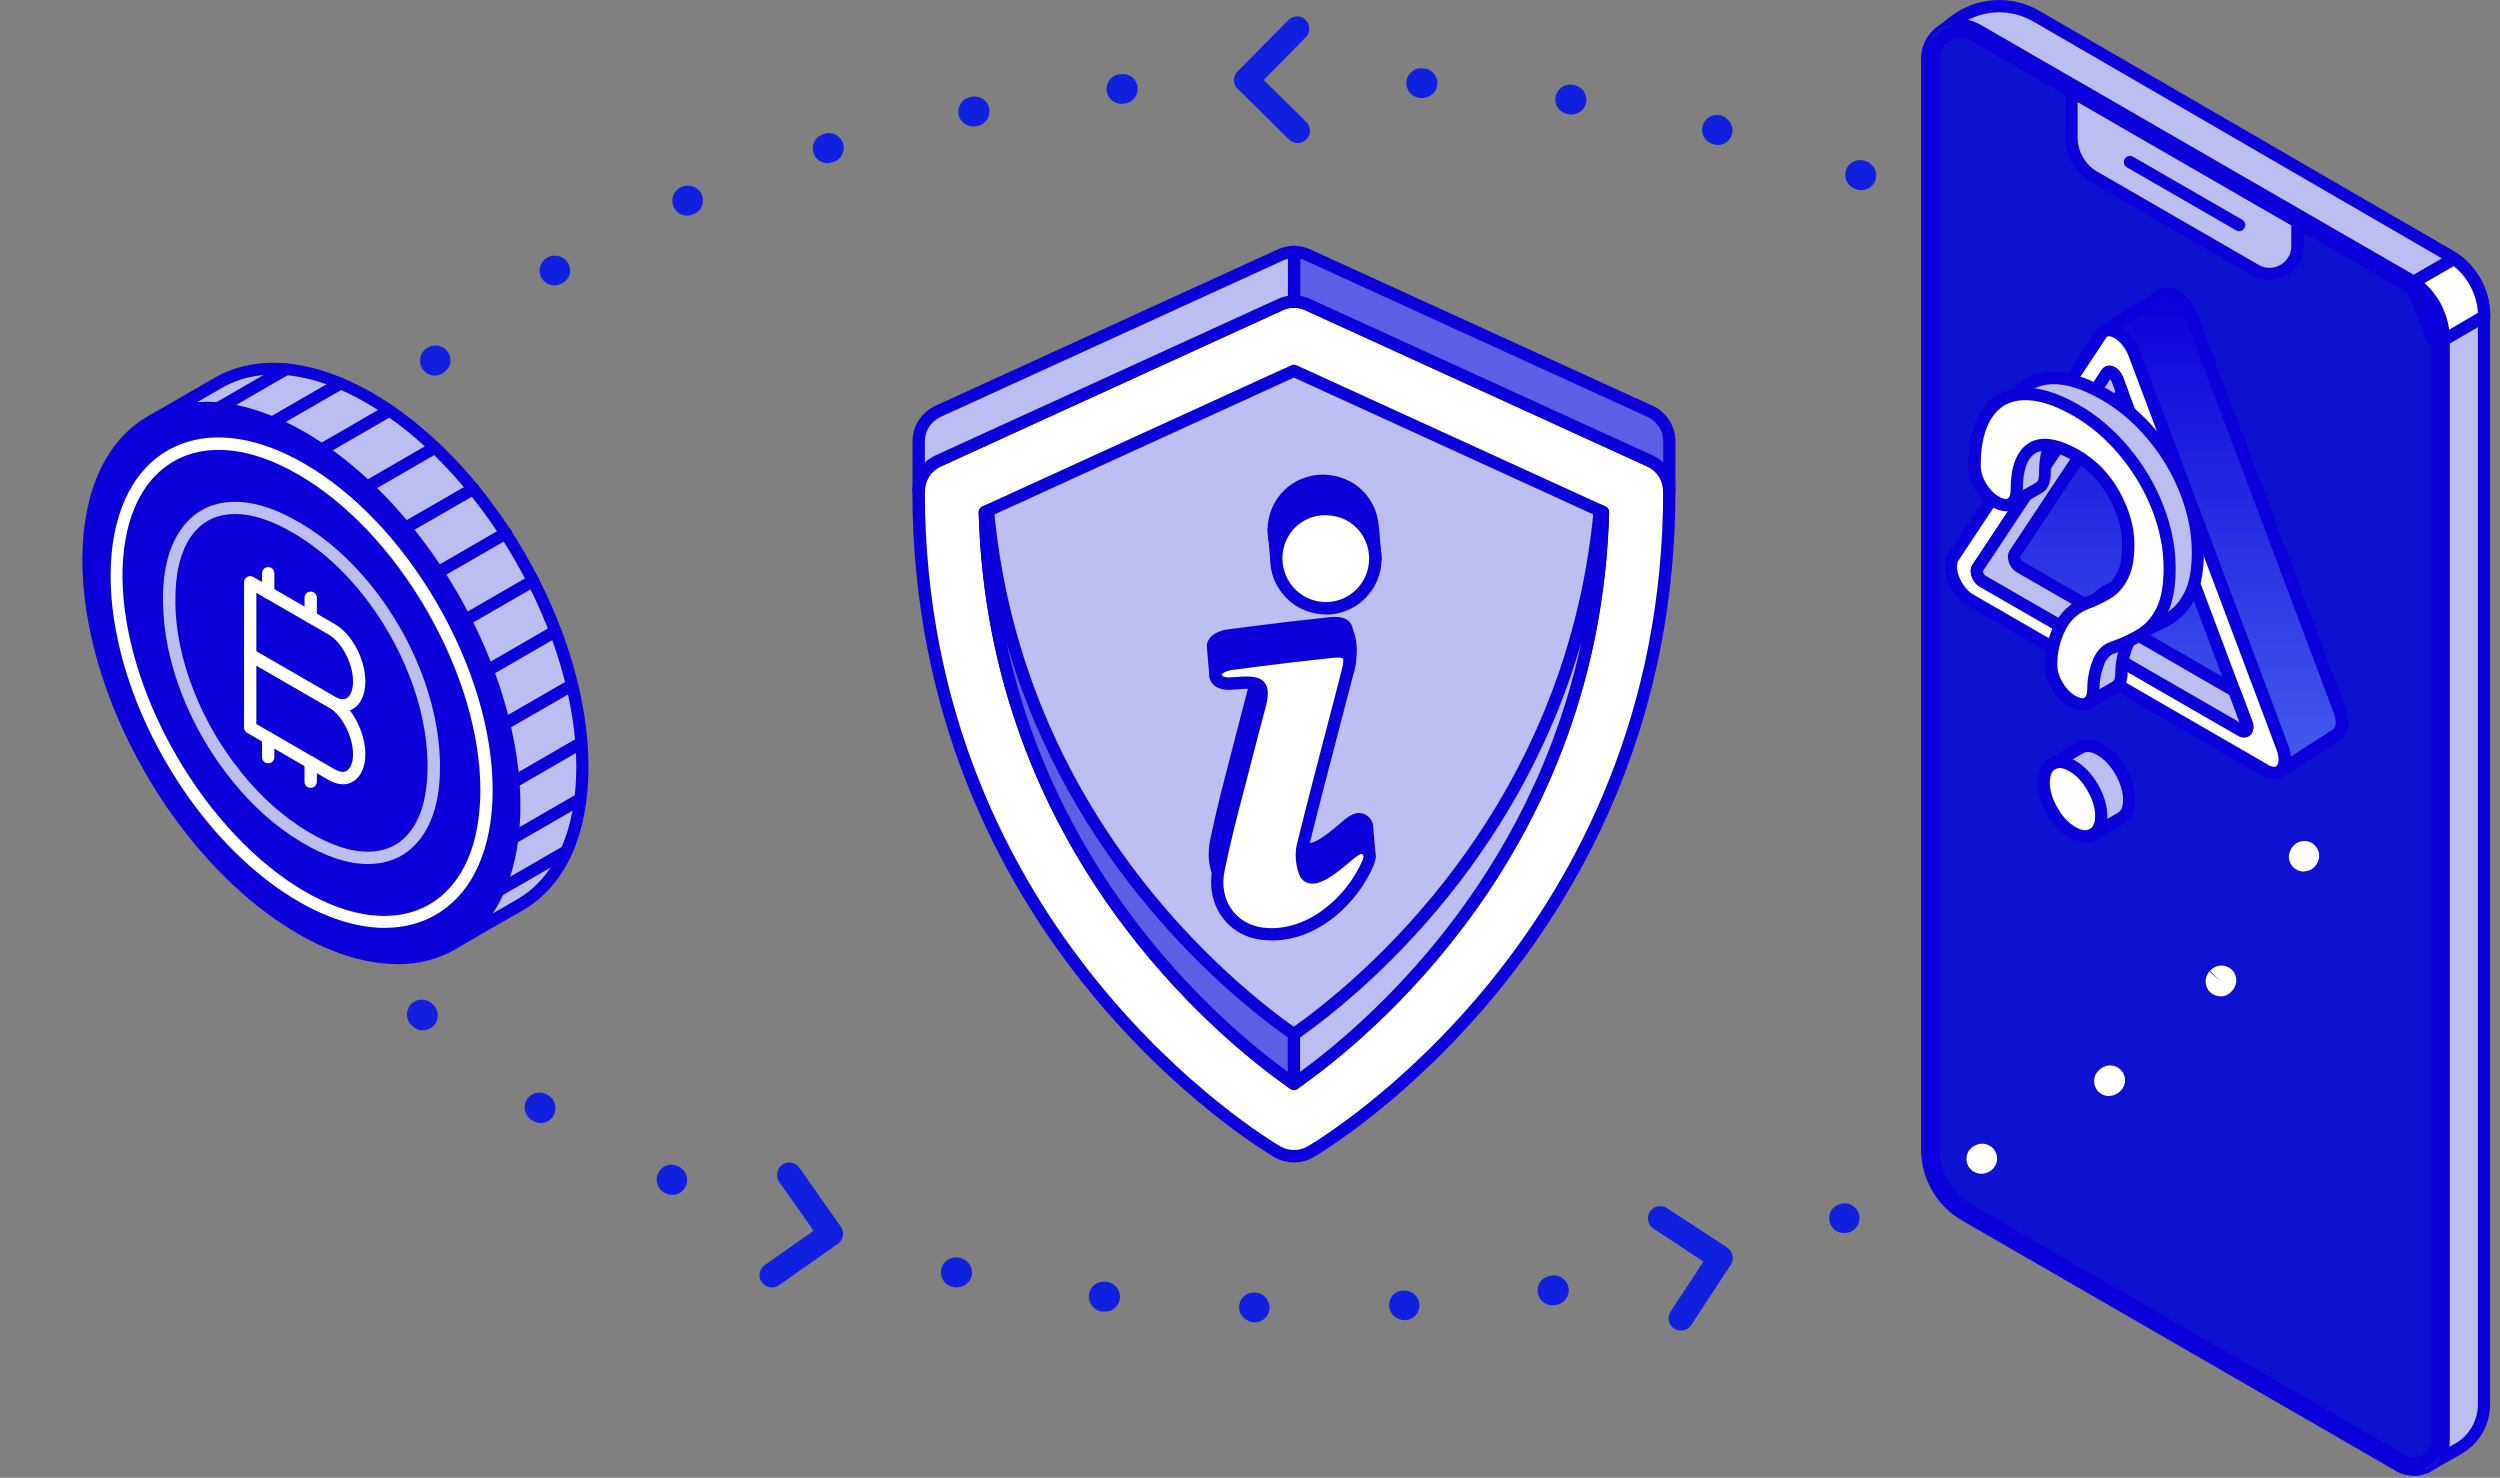 <svg width="203" height="120" viewBox="0 0 203 120" fill="none" xmlns="http://www.w3.org/2000/svg">
<rect x="0" y="0" width="203" height="120" fill="#808080" stroke="none"/>
<path d="M36.717 76.649C43.475 72.747 43.474 60.092 36.714 48.384C29.954 36.675 18.995 30.347 12.237 34.248C5.479 38.15 5.48 50.805 12.24 62.514C19 74.222 29.959 80.551 36.717 76.649Z" fill="#0B00DA"/>
<path d="M32.263 78.288C25.583 78.288 17.293 72.278 11.803 62.768C4.913 50.838 4.993 37.848 11.983 33.818C18.973 29.788 30.253 36.208 37.143 48.138C44.033 60.068 43.953 73.058 36.963 77.088C35.543 77.908 33.953 78.298 32.263 78.298V78.288ZM16.753 33.588C15.213 33.588 13.773 33.938 12.483 34.678C5.973 38.438 6.053 50.808 12.663 62.258C19.273 73.708 29.953 79.968 36.463 76.208C42.973 72.448 42.893 60.078 36.283 48.628C30.973 39.428 23.043 33.588 16.753 33.588Z" fill="#0B00DA"/>
<path d="M12.324 34.207C19.094 30.407 29.984 36.727 36.714 48.387C43.474 60.097 43.474 72.747 36.714 76.657L42.234 73.477C48.994 69.577 48.994 56.917 42.234 45.207C35.474 33.497 24.514 27.167 17.754 31.067C17.724 31.087 17.704 31.107 17.674 31.117L12.324 34.207Z" fill="#BCBEF1"/>
<path d="M36.715 77.147C36.545 77.147 36.375 77.057 36.285 76.897C36.145 76.657 36.225 76.357 36.465 76.217C42.975 72.457 42.885 60.087 36.275 48.637C29.705 37.267 19.065 30.987 12.555 34.647C12.315 34.777 12.015 34.697 11.875 34.457C11.735 34.217 11.825 33.917 12.055 33.777L17.405 30.687C24.475 26.607 35.765 33.027 42.645 44.957C45.955 50.697 47.785 56.847 47.785 62.267C47.785 67.797 45.895 71.927 42.465 73.907L36.945 77.087C36.865 77.137 36.775 77.157 36.695 77.157L36.715 77.147ZM16.675 32.617C23.355 32.617 31.665 38.637 37.145 48.137C42.815 57.957 43.765 68.497 40.015 74.167L41.975 73.037C45.085 71.247 46.795 67.417 46.795 62.267C46.795 57.017 45.015 51.047 41.795 45.457C35.185 34.007 24.505 27.747 17.995 31.507L16.025 32.647C16.235 32.637 16.455 32.627 16.675 32.627V32.617Z" fill="#0B00DA"/>
<path d="M41.714 68.508C41.544 68.508 41.374 68.418 41.284 68.258C41.144 68.018 41.224 67.718 41.464 67.578L46.764 64.518C47.004 64.378 47.304 64.458 47.444 64.698C47.584 64.938 47.504 65.238 47.264 65.378L41.964 68.438C41.884 68.488 41.794 68.508 41.714 68.508Z" fill="#0B00DA"/>
<path d="M41.772 63.958C41.602 63.958 41.432 63.867 41.342 63.708C41.202 63.468 41.282 63.167 41.522 63.028L46.902 59.917C47.142 59.778 47.442 59.858 47.582 60.097C47.722 60.337 47.642 60.638 47.402 60.778L42.022 63.888C41.942 63.938 41.852 63.958 41.772 63.958Z" fill="#0B00DA"/>
<path d="M41.085 59.218C40.915 59.218 40.745 59.128 40.655 58.968C40.515 58.728 40.595 58.428 40.835 58.288L46.165 55.218C46.405 55.078 46.705 55.158 46.845 55.398C46.985 55.638 46.905 55.938 46.665 56.078L41.335 59.148C41.255 59.198 41.165 59.218 41.085 59.218Z" fill="#0B00DA"/>
<path d="M39.694 54.878C39.524 54.878 39.354 54.788 39.264 54.628C39.124 54.388 39.204 54.088 39.444 53.948L44.844 50.828C45.084 50.688 45.384 50.768 45.524 51.008C45.664 51.248 45.584 51.548 45.344 51.688L39.944 54.808C39.864 54.858 39.774 54.878 39.694 54.878Z" fill="#0B00DA"/>
<path d="M37.823 50.818C37.653 50.818 37.483 50.728 37.393 50.568C37.253 50.328 37.333 50.028 37.573 49.888L43.023 46.738C43.263 46.598 43.563 46.678 43.703 46.918C43.843 47.158 43.763 47.458 43.523 47.598L38.073 50.748C37.993 50.798 37.903 50.818 37.823 50.818Z" fill="#0B00DA"/>
<path d="M35.604 46.958C35.434 46.958 35.264 46.868 35.174 46.708C35.034 46.468 35.114 46.168 35.354 46.028L40.824 42.868C41.064 42.728 41.364 42.808 41.504 43.048C41.644 43.288 41.564 43.588 41.324 43.728L35.854 46.888C35.774 46.938 35.684 46.958 35.604 46.958Z" fill="#0B00DA"/>
<path d="M33.124 43.248C32.954 43.248 32.784 43.158 32.694 42.998C32.554 42.758 32.634 42.458 32.874 42.318L38.184 39.258C38.424 39.118 38.724 39.198 38.864 39.438C39.004 39.678 38.924 39.978 38.684 40.118L33.374 43.178C33.294 43.228 33.204 43.248 33.124 43.248Z" fill="#0B00DA"/>
<path d="M29.874 39.988C29.704 39.988 29.534 39.898 29.444 39.738C29.304 39.498 29.384 39.198 29.624 39.058L35.024 35.938C35.264 35.798 35.574 35.878 35.704 36.118C35.844 36.358 35.764 36.658 35.524 36.798L30.124 39.918C30.044 39.968 29.954 39.988 29.874 39.988Z" fill="#0B00DA"/>
<path d="M26.194 36.968C26.024 36.968 25.854 36.878 25.764 36.718C25.624 36.478 25.704 36.178 25.944 36.038L31.324 32.928C31.564 32.788 31.864 32.868 32.004 33.108C32.144 33.348 32.064 33.648 31.824 33.788L26.444 36.898C26.364 36.948 26.274 36.968 26.194 36.968Z" fill="#0B00DA"/>
<path d="M22.304 34.708C22.134 34.708 21.964 34.618 21.874 34.458C21.734 34.218 21.814 33.918 22.054 33.778L27.354 30.718C27.594 30.578 27.894 30.658 28.034 30.898C28.174 31.138 28.094 31.438 27.854 31.578L22.554 34.638C22.474 34.688 22.384 34.708 22.304 34.708Z" fill="#0B00DA"/>
<path d="M17.874 33.558C17.704 33.558 17.534 33.468 17.444 33.308C17.304 33.068 17.384 32.768 17.624 32.628L22.924 29.568C23.164 29.428 23.464 29.508 23.604 29.748C23.744 29.988 23.664 30.288 23.424 30.428L18.124 33.488C18.044 33.538 17.954 33.558 17.874 33.558Z" fill="#0B00DA"/>
<path d="M40.604 72.738C40.434 72.738 40.264 72.648 40.174 72.488C40.034 72.248 40.114 71.948 40.354 71.808L45.654 68.748C45.894 68.608 46.194 68.688 46.334 68.928C46.474 69.168 46.394 69.468 46.154 69.608L40.854 72.668C40.774 72.718 40.684 72.738 40.604 72.738Z" fill="#0B00DA"/>
<path d="M35.113 73.869C40.972 70.486 40.961 59.497 35.087 49.324C29.213 39.15 19.702 33.646 13.843 37.028C7.984 40.411 7.996 51.4 13.869 61.574C19.743 71.747 29.254 77.252 35.113 73.869Z" fill="#0B00DA"/>
<path d="M31.265 75.348C25.445 75.348 18.225 70.108 13.435 61.818C7.435 51.428 7.505 40.108 13.595 36.588C16.595 34.858 20.545 35.238 24.715 37.648C28.805 40.008 32.645 44.068 35.525 49.058C38.405 54.048 39.995 59.408 40.005 64.128C40.005 68.948 38.365 72.558 35.365 74.288C34.135 74.998 32.745 75.338 31.265 75.338V75.348ZM14.095 37.468C8.485 40.708 8.575 51.408 14.305 61.328C20.035 71.248 29.255 76.678 34.865 73.438C37.535 71.898 39.005 68.598 39.005 64.148C39.005 59.598 37.455 54.428 34.665 49.578C31.865 44.728 28.155 40.808 24.215 38.528C20.365 36.298 16.775 35.918 14.095 37.468Z" fill="white"/>
<path d="M13.734 48.968C13.684 46.608 14.114 44.758 15.004 43.407C15.894 42.057 17.154 41.337 18.764 41.248C20.384 41.157 22.204 41.727 24.244 42.958C26.284 44.188 28.124 45.828 29.774 47.888C31.424 49.947 32.724 52.208 33.694 54.678C34.664 57.148 35.164 59.568 35.214 61.917C35.264 64.297 34.834 66.157 33.944 67.498C33.054 68.838 31.804 69.547 30.194 69.647C28.584 69.737 26.764 69.177 24.724 67.948C22.684 66.718 20.834 65.078 19.184 63.008C17.534 60.947 16.214 58.688 15.254 56.227C14.284 53.767 13.784 51.347 13.734 48.968Z" fill="#0B00DA"/>
<path d="M29.854 70.158C28.244 70.158 26.434 69.558 24.464 68.378C22.384 67.128 20.474 65.428 18.794 63.328C17.114 61.238 15.764 58.908 14.784 56.418C13.804 53.918 13.284 51.418 13.234 48.988C13.184 46.538 13.644 44.568 14.594 43.138C15.574 41.658 16.974 40.858 18.744 40.758C20.444 40.658 22.394 41.268 24.514 42.538C26.594 43.788 28.494 45.488 30.174 47.578C31.844 49.668 33.194 51.988 34.174 54.498C35.154 57.018 35.674 59.508 35.724 61.918C35.774 64.388 35.314 66.358 34.364 67.778C33.384 69.248 31.994 70.048 30.224 70.148C30.104 70.148 29.984 70.158 29.854 70.158ZM14.234 48.958C14.274 51.268 14.774 53.648 15.714 56.048C16.654 58.448 17.954 60.688 19.574 62.698C21.184 64.708 23.004 66.328 24.984 67.518C26.924 68.688 28.674 69.238 30.164 69.148C31.624 69.058 32.714 68.428 33.524 67.218C34.354 65.968 34.754 64.188 34.714 61.928C34.674 59.638 34.174 57.258 33.234 54.858C32.294 52.448 30.994 50.208 29.394 48.198C27.794 46.198 25.974 44.578 24.004 43.388C22.064 42.218 20.314 41.668 18.804 41.748C17.344 41.828 16.244 42.458 15.434 43.678C14.604 44.938 14.204 46.708 14.244 48.958H14.234Z" fill="#BCBEF1"/>
<path d="M27.836 57.778C27.476 57.778 27.086 57.668 26.706 57.448L20.066 53.608C19.916 53.518 19.816 53.358 19.816 53.178V47.278C19.816 47.098 19.916 46.938 20.066 46.848C20.216 46.758 20.416 46.758 20.566 46.848L27.206 50.688C28.586 51.488 29.666 53.538 29.666 55.348C29.666 56.388 29.296 57.198 28.646 57.568C28.396 57.718 28.116 57.788 27.826 57.788L27.836 57.778ZM20.806 52.888L27.196 56.578C27.456 56.728 27.836 56.868 28.146 56.698C28.466 56.508 28.666 56.008 28.666 55.338C28.666 53.898 27.766 52.158 26.706 51.538L20.816 48.138V52.888H20.806Z" fill="white"/>
<path d="M27.836 63.678C27.476 63.678 27.086 63.568 26.706 63.348L20.066 59.508C19.916 59.418 19.816 59.258 19.816 59.078V53.178C19.816 52.998 19.916 52.838 20.066 52.748C20.216 52.658 20.416 52.658 20.566 52.748L27.206 56.588C28.586 57.388 29.666 59.438 29.666 61.248C29.666 62.288 29.296 63.098 28.646 63.468C28.396 63.618 28.116 63.688 27.826 63.688L27.836 63.678ZM20.806 58.788L27.196 62.478C27.456 62.628 27.836 62.768 28.146 62.598C28.466 62.408 28.666 61.908 28.666 61.238C28.666 59.798 27.766 58.058 26.706 57.438L20.816 54.038V58.788H20.806Z" fill="white"/>
<path d="M21.777 48.608C21.497 48.608 21.277 48.388 21.277 48.108V46.548C21.277 46.268 21.497 46.048 21.777 46.048C22.057 46.048 22.277 46.268 22.277 46.548V48.108C22.277 48.388 22.057 48.608 21.777 48.608Z" fill="white"/>
<path d="M25.227 50.598C24.947 50.598 24.727 50.378 24.727 50.098V48.538C24.727 48.258 24.947 48.038 25.227 48.038C25.507 48.038 25.727 48.258 25.727 48.538V50.098C25.727 50.378 25.507 50.598 25.227 50.598Z" fill="white"/>
<path d="M21.777 61.978C21.497 61.978 21.277 61.758 21.277 61.478V59.918C21.277 59.638 21.497 59.418 21.777 59.418C22.057 59.418 22.277 59.638 22.277 59.918V61.478C22.277 61.758 22.057 61.978 21.777 61.978Z" fill="white"/>
<path d="M25.227 63.978C24.947 63.978 24.727 63.758 24.727 63.478V61.918C24.727 61.638 24.947 61.418 25.227 61.418C25.507 61.418 25.727 61.638 25.727 61.918V63.478C25.727 63.758 25.507 63.978 25.227 63.978Z" fill="white"/>
<path d="M156.492 93.338V4.758C156.492 2.688 158.732 1.388 160.532 2.428L195.562 22.648C197.332 23.668 198.422 25.558 198.422 27.598V116.918C198.422 118.778 196.412 119.938 194.792 119.008L159.572 98.678C157.662 97.578 156.492 95.538 156.492 93.338Z" fill="white"/>
<path d="M196.002 119.837C195.502 119.837 195.002 119.707 194.542 119.438L159.322 99.108C157.262 97.918 155.992 95.707 155.992 93.338V4.758C155.992 3.607 156.592 2.567 157.592 1.998C158.592 1.417 159.782 1.417 160.782 1.998L195.812 22.218C197.732 23.328 198.922 25.387 198.922 27.598V116.917C198.922 117.977 198.382 118.917 197.462 119.447C197.002 119.707 196.502 119.847 196.002 119.847V119.837ZM159.182 2.558C158.802 2.558 158.432 2.658 158.082 2.857C157.392 3.257 156.982 3.967 156.982 4.758V93.347C156.982 95.368 158.072 97.248 159.812 98.248L195.032 118.577C195.632 118.927 196.352 118.927 196.952 118.577C197.552 118.228 197.912 117.607 197.912 116.917V27.598C197.912 25.738 196.912 24.008 195.302 23.078L160.282 2.857C159.942 2.658 159.562 2.558 159.182 2.558Z" fill="#0B00DA"/>
<path d="M157.443 3.178C157.443 3.178 157.353 3.178 157.303 3.158C157.143 3.108 156.993 2.998 156.953 2.828C156.903 2.638 156.973 2.428 157.133 2.308L157.193 2.258C157.413 2.088 157.723 2.128 157.893 2.348C158.063 2.568 158.023 2.878 157.813 3.048C157.713 3.128 157.583 3.168 157.453 3.168L157.443 3.178Z" fill="#0B00DA"/>
<path d="M197.003 119.608C196.953 119.608 196.903 119.608 196.853 119.588C196.713 119.538 196.583 119.448 196.533 119.318C196.433 119.068 196.543 118.788 196.783 118.678C197.023 118.558 197.333 118.638 197.463 118.878C197.593 119.118 197.523 119.408 197.283 119.548C197.203 119.598 197.103 119.618 197.003 119.618V119.608Z" fill="#0B00DA"/>
<path d="M197.945 25.308C197.945 25.308 197.915 25.229 197.895 25.189C197.915 25.229 197.935 25.268 197.945 25.308Z" fill="#BCBEF1"/>
<path d="M197.945 25.808C197.755 25.808 197.565 25.698 197.485 25.508L197.435 25.398C197.405 25.328 197.395 25.258 197.395 25.188C197.395 24.998 197.505 24.818 197.685 24.728C197.935 24.618 198.235 24.728 198.345 24.978L198.405 25.108C198.435 25.168 198.445 25.238 198.445 25.308C198.445 25.498 198.335 25.688 198.145 25.768C198.085 25.798 198.015 25.808 197.945 25.808Z" fill="#0B00DA"/>
<path d="M197.742 24.898C197.742 24.898 197.772 24.957 197.792 24.988C197.772 24.957 197.762 24.927 197.742 24.898Z" fill="#BCBEF1"/>
<path d="M197.354 25.218C197.224 24.978 197.294 24.628 197.534 24.498C197.774 24.368 198.054 24.418 198.184 24.658L197.744 24.898L198.203 24.688L198.144 24.728L198.203 24.698L197.784 24.978L197.343 25.218H197.354Z" fill="#0B00DA"/>
<path d="M198.195 25.988C198.175 25.938 198.165 25.878 198.145 25.828C198.165 25.878 198.175 25.938 198.195 25.988Z" fill="#BCBEF1"/>
<path d="M198.195 26.488C197.975 26.488 197.775 26.348 197.715 26.128L197.675 25.988C197.655 25.938 197.645 25.878 197.645 25.828C197.645 25.618 197.775 25.428 197.985 25.358C198.245 25.268 198.525 25.408 198.615 25.678L198.665 25.858C198.665 25.858 198.685 25.948 198.685 25.998C198.685 26.218 198.545 26.418 198.325 26.478C198.275 26.488 198.235 26.498 198.185 26.498L198.195 26.488Z" fill="#0B00DA"/>
<path d="M198.085 25.648C198.085 25.648 198.055 25.558 198.035 25.508C198.055 25.558 198.075 25.598 198.085 25.648Z" fill="#BCBEF1"/>
<path d="M198.085 26.148C197.875 26.148 197.685 26.018 197.615 25.818L197.565 25.688C197.545 25.628 197.535 25.568 197.535 25.508C197.535 25.308 197.655 25.118 197.855 25.038C198.115 24.938 198.405 25.068 198.505 25.328L198.565 25.478C198.585 25.538 198.595 25.588 198.595 25.648C198.595 25.858 198.465 26.048 198.265 26.118C198.205 26.138 198.155 26.148 198.095 26.148H198.085Z" fill="#0B00DA"/>
<path d="M198.424 27.598C198.424 27.477 198.424 27.358 198.414 27.227C198.414 27.348 198.424 27.468 198.424 27.598Z" fill="#BCBEF1"/>
<path d="M198.424 28.098C198.144 28.098 197.924 27.878 197.924 27.598C197.924 27.488 197.924 27.378 197.914 27.268C197.914 27.258 197.914 27.248 197.914 27.238C197.914 26.978 198.114 26.758 198.384 26.738C198.624 26.728 198.894 26.928 198.914 27.208C198.914 27.338 198.924 27.468 198.924 27.608C198.924 27.888 198.704 28.108 198.424 28.108V28.098Z" fill="#0B00DA"/>
<path d="M197.624 24.668C197.624 24.668 197.604 24.638 197.594 24.628C197.594 24.638 197.614 24.658 197.624 24.668Z" fill="#BCBEF1"/>
<path d="M197.184 24.918L197.244 24.878L197.184 24.918L197.244 24.878L197.184 24.918L198.024 24.378L197.184 24.918Z" fill="#0B00DA"/>
<path d="M196.004 22.928V22.898L199.274 20.998C199.924 21.458 200.464 22.038 200.874 22.698C200.384 21.898 199.694 21.208 198.854 20.718L165.364 1.318C163.244 0.088 160.594 0.268 158.654 1.768L157.594 2.588C158.404 1.998 159.534 1.858 160.524 2.428L195.554 22.648C195.704 22.738 195.844 22.828 195.994 22.928H196.004Z" fill="#BCBEF1"/>
<path d="M195.983 23.418C195.893 23.418 195.793 23.388 195.713 23.328C195.583 23.238 195.453 23.148 195.313 23.068L160.283 2.858C159.523 2.418 158.613 2.468 157.893 2.988C157.673 3.148 157.363 3.108 157.203 2.888C157.043 2.668 157.083 2.358 157.293 2.188L158.353 1.368C160.463 -0.262 163.313 -0.452 165.613 0.888L199.093 20.298C199.623 20.598 200.103 20.988 200.523 21.428C200.693 21.608 200.853 21.808 201.003 22.008C201.103 22.148 201.203 22.288 201.293 22.438C201.433 22.678 201.363 22.978 201.123 23.128C200.893 23.268 200.583 23.198 200.433 22.958C200.113 22.428 199.703 21.978 199.233 21.598L196.333 23.268C196.333 23.268 196.333 23.268 196.323 23.278C196.223 23.368 196.103 23.408 195.983 23.408V23.418ZM159.803 1.618C160.133 1.688 160.463 1.808 160.783 1.988L195.813 22.208C195.873 22.238 195.933 22.278 195.993 22.318L198.293 20.988L165.113 1.748C163.453 0.788 161.463 0.758 159.803 1.618Z" fill="#0B00DA"/>
<path d="M198.282 26.348C198.272 26.288 198.252 26.228 198.242 26.168C198.262 26.228 198.272 26.288 198.282 26.348Z" fill="#BCBEF1"/>
<path d="M198.282 26.848C198.052 26.848 197.852 26.688 197.792 26.458L197.752 26.288C197.752 26.288 197.742 26.208 197.742 26.168C197.742 25.948 197.892 25.738 198.122 25.678C198.392 25.608 198.662 25.778 198.732 26.048L198.772 26.238C198.772 26.238 198.782 26.308 198.782 26.348C198.782 26.578 198.622 26.778 198.392 26.838C198.352 26.838 198.312 26.848 198.282 26.848Z" fill="#0B00DA"/>
<path d="M198.424 27.598V116.918C198.424 117.788 197.984 118.498 197.344 118.928L199.614 117.638C200.904 116.908 201.704 115.538 201.704 114.058V25.678L198.424 27.588V27.598Z" fill="#BCBEF1"/>
<path d="M197.345 119.418C197.175 119.418 197.015 119.338 196.915 119.178C196.775 118.948 196.835 118.648 197.065 118.498C197.605 118.138 197.915 117.558 197.915 116.908V27.598C197.915 27.418 198.005 27.258 198.165 27.168L201.445 25.258C201.605 25.168 201.795 25.168 201.945 25.258C202.095 25.348 202.195 25.508 202.195 25.688V114.048C202.195 115.708 201.295 117.248 199.855 118.068L197.585 119.358C197.505 119.398 197.425 119.418 197.335 119.418H197.345ZM198.925 27.878V116.918C198.925 117.108 198.905 117.298 198.875 117.488L199.375 117.208C200.505 116.568 201.205 115.358 201.205 114.058V26.548L198.925 27.878Z" fill="#0B00DA"/>
<path d="M201.523 24.257C201.503 24.197 201.493 24.137 201.473 24.077C201.493 24.137 201.503 24.197 201.523 24.257Z" fill="#BCBEF1"/>
<path d="M201.524 24.757C201.304 24.757 201.094 24.607 201.044 24.387L201.004 24.227C201.004 24.227 200.984 24.127 200.984 24.087C200.984 23.867 201.124 23.677 201.344 23.607C201.614 23.527 201.884 23.677 201.964 23.947L202.014 24.137C202.014 24.137 202.034 24.217 202.034 24.267C202.034 24.487 201.884 24.687 201.664 24.747C201.624 24.757 201.584 24.767 201.534 24.767L201.524 24.757Z" fill="#0B00DA"/>
<path d="M201.653 24.958C201.653 24.908 201.633 24.858 201.633 24.808C201.633 24.858 201.653 24.908 201.653 24.958Z" fill="#BCBEF1"/>
<path d="M201.652 25.457C201.402 25.457 201.182 25.267 201.152 25.017V24.938L201.622 24.808L202.112 24.727L202.142 24.898C202.142 24.898 202.142 24.938 202.142 24.957C202.142 25.207 201.952 25.427 201.702 25.457C201.682 25.457 201.662 25.457 201.642 25.457H201.652Z" fill="#0B00DA"/>
<path d="M198.35 26.718C198.34 26.648 198.33 26.588 198.32 26.518C198.33 26.588 198.34 26.648 198.35 26.718Z" fill="#BCBEF1"/>
<path d="M198.352 27.218C198.112 27.218 197.892 27.038 197.862 26.788L197.832 26.608C197.832 26.608 197.832 26.548 197.832 26.518C197.832 26.288 198.002 26.078 198.242 26.028C198.502 25.978 198.772 26.158 198.822 26.428C198.832 26.498 198.852 26.578 198.862 26.648C198.862 26.668 198.862 26.698 198.862 26.718C198.862 26.958 198.682 27.178 198.432 27.208C198.412 27.208 198.382 27.208 198.362 27.208L198.352 27.218Z" fill="#0B00DA"/>
<path d="M201.694 25.317C201.694 25.317 201.694 25.238 201.684 25.188C201.684 25.227 201.684 25.267 201.694 25.317Z" fill="#BCBEF1"/>
<path d="M201.695 25.818C201.435 25.818 201.215 25.618 201.195 25.348L201.695 25.318L201.195 25.278L202.185 25.138C202.185 25.138 202.195 25.268 202.195 25.278C202.195 25.288 202.195 25.298 202.195 25.318C202.195 25.578 201.995 25.798 201.725 25.818C201.715 25.818 201.705 25.818 201.685 25.818H201.695Z" fill="#0B00DA"/>
<path d="M201.423 23.918C201.403 23.858 201.383 23.788 201.363 23.727C201.383 23.788 201.403 23.848 201.423 23.918Z" fill="#BCBEF1"/>
<path d="M201.422 24.418C201.212 24.418 201.012 24.288 200.942 24.068L200.882 23.898C200.862 23.838 200.852 23.788 200.852 23.728C200.852 23.528 200.982 23.328 201.182 23.258C201.442 23.168 201.732 23.298 201.822 23.558L201.892 23.758C201.912 23.808 201.912 23.858 201.912 23.908C201.912 24.118 201.782 24.318 201.572 24.388C201.522 24.408 201.472 24.408 201.412 24.408L201.422 24.418Z" fill="#0B00DA"/>
<path d="M201.603 24.599C201.593 24.539 201.582 24.489 201.562 24.429C201.572 24.489 201.593 24.539 201.603 24.599Z" fill="#BCBEF1"/>
<path d="M201.602 25.098C201.372 25.098 201.162 24.928 201.112 24.688L201.082 24.548L202.052 24.318L202.092 24.498C202.092 24.498 202.092 24.558 202.092 24.588C202.092 24.828 201.922 25.028 201.682 25.078C201.652 25.078 201.622 25.078 201.592 25.078L201.602 25.098Z" fill="#0B00DA"/>
<path d="M201.021 22.978C200.981 22.898 200.941 22.828 200.891 22.758C200.931 22.828 200.981 22.908 201.021 22.978Z" fill="#BCBEF1"/>
<path d="M201.022 23.478C200.842 23.478 200.672 23.378 200.582 23.208C200.542 23.138 200.512 23.068 200.472 23.008C200.422 22.928 200.402 22.838 200.402 22.748C200.402 22.578 200.492 22.408 200.642 22.318C200.872 22.178 201.182 22.248 201.332 22.488C201.382 22.568 201.422 22.648 201.472 22.738C201.512 22.808 201.532 22.888 201.532 22.968C201.532 23.148 201.432 23.318 201.262 23.408C201.192 23.448 201.112 23.468 201.032 23.468L201.022 23.478Z" fill="#0B00DA"/>
<path d="M198.403 27.108C198.403 27.028 198.393 26.948 198.383 26.868C198.393 26.948 198.403 27.028 198.403 27.108Z" fill="#BCBEF1"/>
<path d="M198.403 27.608C198.143 27.608 197.933 27.418 197.903 27.148L197.883 26.928C197.883 26.928 197.883 26.888 197.883 26.868C197.883 26.618 198.063 26.408 198.323 26.368C198.583 26.338 198.843 26.528 198.883 26.798L198.913 27.048C198.913 27.048 198.913 27.078 198.913 27.088C198.913 27.348 198.713 27.568 198.453 27.588C198.443 27.588 198.423 27.588 198.413 27.588L198.403 27.608Z" fill="#0B00DA"/>
<path d="M201.303 23.588C201.273 23.518 201.253 23.458 201.223 23.388C201.253 23.458 201.283 23.518 201.303 23.588Z" fill="#BCBEF1"/>
<path d="M201.304 24.088C201.104 24.088 200.914 23.968 200.844 23.768L200.774 23.588C200.744 23.518 200.734 23.448 200.734 23.378C200.734 23.188 200.844 23.008 201.024 22.918C201.274 22.808 201.574 22.918 201.684 23.168C201.714 23.238 201.744 23.318 201.774 23.388C201.794 23.448 201.814 23.508 201.814 23.568C201.814 23.768 201.694 23.958 201.494 24.028C201.434 24.048 201.374 24.068 201.314 24.068L201.304 24.088Z" fill="#0B00DA"/>
<path d="M201.17 23.278C201.14 23.208 201.1 23.138 201.07 23.068C201.11 23.138 201.14 23.208 201.17 23.278Z" fill="#BCBEF1"/>
<path d="M201.172 23.778C200.982 23.778 200.802 23.668 200.722 23.488L200.632 23.298C200.592 23.228 200.582 23.148 200.582 23.068C200.582 22.888 200.682 22.708 200.852 22.618C201.102 22.498 201.402 22.588 201.522 22.838L201.632 23.068C201.662 23.138 201.682 23.208 201.682 23.278C201.682 23.468 201.572 23.648 201.392 23.728C201.322 23.758 201.252 23.778 201.182 23.778H201.172Z" fill="#0B00DA"/>
<path d="M199.276 21.008L195.996 22.908V22.938C197.516 23.998 198.436 25.738 198.436 27.608L201.716 25.698C201.716 23.828 200.796 22.088 199.286 21.018L199.276 21.008Z" fill="white"/>
<path d="M198.424 28.098C198.334 28.098 198.254 28.078 198.174 28.028C198.014 27.938 197.924 27.778 197.924 27.598C197.924 25.908 197.094 24.318 195.714 23.338C195.654 23.298 195.594 23.238 195.564 23.168C195.434 22.928 195.504 22.608 195.744 22.468L199.024 20.568C199.194 20.468 199.404 20.478 199.564 20.588C201.224 21.748 202.214 23.648 202.214 25.678C202.214 25.858 202.124 26.018 201.964 26.108L198.684 28.018C198.604 28.068 198.514 28.088 198.434 28.088L198.424 28.098ZM196.864 22.978C197.964 23.958 198.674 25.308 198.874 26.768L201.204 25.408C201.124 23.928 200.404 22.538 199.244 21.608L196.874 22.978H196.864Z" fill="#0B00DA"/>
<path d="M156.723 93.978V3.628C156.723 2.418 158.063 1.668 159.143 2.268L195.363 22.608C197.113 23.588 198.193 25.408 198.193 27.368V117.968C198.193 118.968 197.083 119.598 196.193 119.098L159.363 98.408C157.733 97.498 156.733 95.808 156.733 93.978H156.723Z" fill="#0F11D1"/>
<path d="M184.295 22.248C183.905 22.248 183.515 22.138 183.165 21.938L170.075 14.378C168.925 13.718 168.215 12.478 168.215 11.158V7.748C168.215 7.568 168.315 7.408 168.465 7.318C168.545 7.278 168.625 7.248 168.715 7.248C168.805 7.248 168.885 7.268 168.965 7.318L186.305 17.398C186.455 17.488 186.555 17.648 186.555 17.828V19.968C186.555 20.588 186.305 21.168 185.865 21.598C185.445 21.998 184.865 22.238 184.295 22.238V22.248Z" fill="#BCBEF1"/>
<path d="M168.713 7.758L186.053 17.838V19.978C186.053 21.008 185.213 21.748 184.283 21.748C183.993 21.748 183.693 21.678 183.403 21.508L170.313 13.948C169.313 13.378 168.703 12.308 168.703 11.158V7.748M168.703 6.748C168.533 6.748 168.363 6.788 168.203 6.878C167.893 7.058 167.703 7.388 167.703 7.748V11.158C167.703 12.658 168.513 14.058 169.813 14.808L182.903 22.368C183.323 22.608 183.803 22.738 184.283 22.738C185.803 22.738 187.053 21.498 187.053 19.968V17.828C187.053 17.468 186.863 17.138 186.553 16.968L169.213 6.888C169.053 6.798 168.883 6.748 168.713 6.748H168.703Z" fill="#0B00DA"/>
<path d="M181.812 18.768C181.732 18.768 181.642 18.748 181.562 18.698L172.702 13.588C172.462 13.448 172.382 13.148 172.522 12.908C172.662 12.668 172.972 12.588 173.202 12.728L182.062 17.838C182.302 17.978 182.382 18.278 182.242 18.518C182.152 18.678 181.982 18.768 181.812 18.768Z" fill="#0B00DA"/>
<path d="M105.365 11.618C105.115 11.618 104.855 11.518 104.665 11.328L100.495 7.208C100.105 6.818 100.095 6.188 100.495 5.798L104.615 1.628C105.005 1.238 105.635 1.228 106.025 1.628C106.415 2.018 106.425 2.648 106.025 3.038L102.615 6.498L106.075 9.908C106.465 10.298 106.475 10.928 106.075 11.318C105.875 11.518 105.625 11.618 105.365 11.618Z" fill="#0F20DF"/>
<path d="M136.494 108.038C136.304 108.038 136.114 107.988 135.944 107.878C135.484 107.578 135.354 106.958 135.654 106.498L138.324 102.438L134.264 99.768C133.804 99.468 133.674 98.848 133.974 98.388C134.274 97.928 134.894 97.798 135.354 98.098L140.254 101.308C140.714 101.608 140.844 102.228 140.544 102.688L137.334 107.588C137.144 107.878 136.824 108.038 136.494 108.038Z" fill="#0F20DF"/>
<path d="M62.675 104.538C62.365 104.538 62.055 104.388 61.855 104.118C61.535 103.668 61.645 103.038 62.095 102.728L66.065 99.938L63.275 95.968C62.955 95.518 63.065 94.888 63.515 94.578C63.965 94.258 64.595 94.368 64.905 94.818L68.275 99.608C68.595 100.058 68.485 100.688 68.035 100.998L63.245 104.368C63.075 104.488 62.865 104.548 62.675 104.548V104.538Z" fill="#0F20DF"/>
<path d="M101.886 107.368H101.846C101.176 107.348 100.596 106.788 100.616 106.128C100.636 105.458 101.156 104.948 101.796 104.958H101.916C102.586 104.978 103.106 105.538 103.086 106.208C103.066 106.858 102.526 107.378 101.886 107.378V107.368ZM114.056 107.198C113.416 107.198 112.836 106.708 112.796 106.068C112.756 105.408 113.206 104.838 113.866 104.798H113.986C114.646 104.768 115.226 105.258 115.256 105.928C115.286 106.598 114.786 107.168 114.126 107.198C114.106 107.198 114.076 107.198 114.056 107.198ZM89.736 106.498C89.736 106.498 89.646 106.498 89.596 106.498H89.476C88.816 106.408 88.346 105.808 88.416 105.148C88.486 104.488 89.086 104.008 89.756 104.088H89.876C90.536 104.178 91.006 104.778 90.936 105.438C90.866 106.048 90.346 106.498 89.736 106.498ZM126.056 105.998C125.466 105.998 124.956 105.568 124.866 104.968C124.766 104.308 125.226 103.698 125.886 103.598L125.996 103.578C126.646 103.478 127.266 103.928 127.366 104.588C127.466 105.248 127.016 105.858 126.356 105.958L126.236 105.978C126.176 105.978 126.116 105.988 126.056 105.988V105.998ZM77.716 104.538C77.636 104.538 77.556 104.538 77.476 104.518L77.356 104.488C76.706 104.348 76.286 103.708 76.426 103.058C76.566 102.408 77.206 101.998 77.856 102.128L77.966 102.148C78.616 102.278 79.036 102.918 78.906 103.568C78.786 104.138 78.286 104.528 77.726 104.528L77.716 104.538ZM149.776 100.128C149.266 100.128 148.776 99.838 148.606 99.348C148.386 98.728 148.646 98.058 149.256 97.828C149.266 97.828 149.386 97.778 149.396 97.778C150.026 97.558 150.716 97.898 150.926 98.528C151.146 99.158 150.806 99.848 150.176 100.058C150.046 100.108 149.906 100.128 149.766 100.128H149.776ZM54.586 97.028C54.406 97.028 54.236 96.988 54.066 96.908C53.456 96.638 53.146 95.898 53.426 95.298C53.696 94.688 54.376 94.398 54.976 94.678L55.116 94.738C55.716 95.028 55.966 95.748 55.676 96.348C55.466 96.778 55.036 97.028 54.586 97.028ZM43.906 91.188C43.686 91.188 43.456 91.128 43.256 90.998L43.146 90.928C42.586 90.558 42.436 89.818 42.796 89.258C43.166 88.698 43.906 88.548 44.466 88.908L44.556 88.968C45.116 89.328 45.276 90.078 44.916 90.638C44.686 90.998 44.296 91.188 43.896 91.188H43.906ZM34.346 83.668C34.046 83.668 33.746 83.558 33.506 83.328L33.416 83.248C32.936 82.788 32.916 82.028 33.376 81.538C33.836 81.058 34.606 81.048 35.086 81.498L35.176 81.578C35.656 82.038 35.676 82.798 35.216 83.288C34.976 83.538 34.666 83.658 34.346 83.658V83.668ZM35.306 30.498C34.976 30.498 34.636 30.358 34.406 30.088C33.966 29.588 34.016 28.828 34.506 28.388C34.996 27.938 35.796 27.938 36.246 28.428C36.696 28.918 36.706 29.648 36.206 30.098L36.096 30.198C35.866 30.398 35.586 30.498 35.296 30.498H35.306ZM45.026 23.178C44.626 23.178 44.226 22.978 43.996 22.608C43.646 22.038 43.816 21.298 44.386 20.948C44.946 20.598 45.746 20.738 46.096 21.308C46.446 21.878 46.326 22.588 45.756 22.938L45.656 22.998C45.456 23.118 45.236 23.178 45.026 23.178ZM55.796 17.508C55.326 17.508 54.876 17.228 54.686 16.768C54.426 16.158 54.716 15.448 55.326 15.188C55.936 14.918 56.686 15.168 56.966 15.768C57.236 16.378 57.016 17.068 56.406 17.348L56.266 17.408C56.116 17.468 55.956 17.508 55.796 17.508ZM151.146 15.448C151.006 15.448 150.866 15.418 150.726 15.368L150.616 15.328C149.996 15.098 149.676 14.398 149.906 13.778C150.136 13.158 150.836 12.838 151.456 13.068L151.566 13.108C152.186 13.338 152.506 14.038 152.276 14.658C152.096 15.138 151.636 15.438 151.146 15.438V15.448ZM67.206 13.258C66.696 13.258 66.216 12.928 66.056 12.408C65.856 11.768 66.216 11.098 66.846 10.898L66.966 10.858C67.606 10.668 68.276 11.028 68.466 11.658C68.656 12.298 68.296 12.968 67.666 13.158L67.556 13.188C67.436 13.228 67.316 13.248 67.196 13.248L67.206 13.258ZM139.526 11.778C139.436 11.778 139.336 11.768 139.236 11.738L139.116 11.708C138.466 11.538 138.086 10.888 138.246 10.238C138.416 9.588 139.076 9.208 139.716 9.368C140.366 9.538 140.806 10.208 140.646 10.848C140.506 11.398 140.056 11.768 139.526 11.768V11.778ZM79.016 10.268C78.456 10.268 77.956 9.878 77.836 9.308C77.706 8.658 78.126 8.018 78.776 7.888C78.776 7.888 78.896 7.868 78.906 7.858C79.576 7.728 80.196 8.158 80.326 8.808C80.456 9.458 80.026 10.098 79.376 10.228L79.266 10.248C79.186 10.268 79.106 10.268 79.026 10.268H79.016ZM127.616 9.308C127.556 9.308 127.486 9.308 127.426 9.288L127.316 9.268C126.656 9.168 126.206 8.558 126.306 7.898C126.406 7.238 127.016 6.778 127.676 6.888L127.806 6.908C128.466 7.018 128.906 7.638 128.806 8.288C128.706 8.878 128.196 9.298 127.616 9.298V9.308ZM91.056 8.428C90.446 8.428 89.926 7.968 89.856 7.348C89.786 6.688 90.266 6.088 90.936 6.028H91.056C91.726 5.938 92.306 6.428 92.376 7.088C92.446 7.748 91.966 8.348 91.296 8.408H91.176C91.176 8.408 91.096 8.428 91.056 8.428ZM115.516 7.958C115.516 7.958 115.456 7.958 115.426 7.958H115.326C114.656 7.908 114.156 7.338 114.196 6.678C114.236 6.018 114.826 5.488 115.466 5.548C115.466 5.548 115.596 5.548 115.606 5.548C116.266 5.598 116.766 6.178 116.716 6.838C116.666 7.468 116.136 7.958 115.516 7.958Z" fill="#0F20DF"/>
<path d="M171.245 88.998C170.865 88.998 170.495 88.818 170.265 88.488C169.875 87.948 170.005 87.188 170.545 86.808L170.625 86.748C171.165 86.348 171.915 86.468 172.315 86.998C172.715 87.538 172.595 88.288 172.065 88.688L171.945 88.768C171.735 88.918 171.485 88.988 171.245 88.988V88.998Z" fill="white"/>
<path d="M160.903 95.308C160.463 95.308 160.043 95.088 159.823 94.678C159.513 94.088 159.703 93.378 160.283 93.068L160.433 92.988C161.033 92.698 161.753 92.948 162.043 93.548C162.333 94.148 162.083 94.868 161.483 95.158C161.303 95.258 161.093 95.308 160.893 95.308H160.903Z" fill="white"/>
<path d="M180.302 80.898C180.012 80.898 179.712 80.798 179.482 80.578C178.992 80.128 178.962 79.368 179.412 78.878L180.302 79.698L179.462 78.828C179.892 78.318 180.652 78.258 181.162 78.688C181.672 79.118 181.732 79.878 181.302 80.388C181.292 80.398 181.202 80.508 181.192 80.518C180.952 80.778 180.632 80.908 180.302 80.908V80.898Z" fill="white"/>
<path d="M187.053 70.768C186.893 70.768 186.733 70.738 186.583 70.668C185.973 70.398 185.683 69.718 185.963 69.108L186.023 68.968C186.313 68.368 187.033 68.118 187.633 68.408C188.233 68.698 188.483 69.418 188.193 70.018C187.983 70.478 187.523 70.758 187.053 70.758V70.768Z" fill="white"/>
<path d="M189.962 57.678L177.972 25.738C177.482 24.427 176.342 23.608 175.622 23.878L175.582 23.887C175.532 23.907 175.492 23.938 175.442 23.977L170.792 26.957L171.322 28.277L161.152 43.597C160.582 44.468 161.332 46.367 162.512 47.057L183.662 59.267L185.022 62.667L187.592 61.017C187.592 61.017 187.622 60.998 187.632 60.987L187.672 60.968L189.762 59.608C190.172 59.307 190.312 58.578 189.962 57.667V57.678Z" fill="url(#paint0_linear_14096_47825)"/>
<path d="M185.023 63.177C184.973 63.177 184.923 63.177 184.873 63.157C184.733 63.107 184.613 63.007 184.563 62.867L183.273 59.627L162.273 47.507C161.463 47.037 160.783 46.077 160.553 45.067C160.393 44.387 160.463 43.777 160.753 43.347L170.773 28.237L170.343 27.157C170.253 26.937 170.343 26.677 170.543 26.547L175.193 23.567C175.193 23.567 175.293 23.487 175.393 23.447C175.463 23.397 175.553 23.377 175.633 23.367C176.633 23.137 177.923 24.117 178.463 25.567L190.463 57.507C190.873 58.587 190.723 59.557 190.093 60.027L187.973 61.407C187.973 61.407 187.883 61.467 187.873 61.477L185.323 63.117C185.243 63.167 185.143 63.197 185.053 63.197L185.023 63.177ZM171.413 27.157L171.793 28.097C171.853 28.247 171.833 28.417 171.743 28.557L161.573 43.877C161.443 44.077 161.423 44.417 161.513 44.817C161.683 45.557 162.203 46.297 162.763 46.627L183.913 58.837C184.013 58.897 184.083 58.977 184.123 59.087L185.253 61.927L189.483 59.197C189.673 59.057 189.753 58.537 189.483 57.847L177.483 25.907C177.063 24.807 176.163 24.187 175.783 24.337C175.773 24.337 175.763 24.337 175.753 24.347L171.393 27.147L171.413 27.157Z" fill="#0B00DA"/>
<path d="M183.423 60.418C183.313 60.418 183.183 60.388 183.063 60.318L160.613 47.358C160.323 47.198 160.093 46.858 160.003 46.498C159.943 46.248 159.973 46.028 160.083 45.868L171.313 28.938C171.423 28.768 171.613 28.698 171.803 28.718C172.143 28.758 172.483 29.078 172.653 29.508L183.883 59.398C184.023 59.778 183.973 60.118 183.763 60.308C183.673 60.388 183.553 60.428 183.433 60.428L183.423 60.418ZM171.743 29.208C171.743 29.208 171.743 29.208 171.733 29.208L160.503 46.138C160.503 46.138 160.463 46.248 160.503 46.378C160.553 46.598 160.703 46.818 160.873 46.918L183.323 59.878C183.393 59.918 183.433 59.918 183.433 59.918C183.453 59.908 183.493 59.788 183.413 59.568L172.183 29.678C172.063 29.358 171.823 29.208 171.743 29.208Z" fill="#0B00DA"/>
<path d="M185.325 60.668L173.335 28.728C172.745 27.148 171.205 26.258 170.605 27.158L158.605 45.248C158.025 46.118 158.785 48.018 159.965 48.708L183.955 62.558C185.145 63.248 185.895 62.208 185.315 60.678L185.325 60.668ZM181.995 59.308L160.995 47.188C160.635 46.978 160.405 46.398 160.575 46.128L171.075 30.298C171.255 30.028 171.725 30.298 171.915 30.778L182.415 58.728C182.595 59.198 182.365 59.518 181.995 59.308Z" fill="white"/>
<path d="M184.664 63.268C184.364 63.268 184.044 63.178 183.714 62.988L159.724 49.138C158.914 48.668 158.234 47.708 157.994 46.698C157.834 46.018 157.904 45.408 158.194 44.978L170.194 26.888C170.474 26.468 170.924 26.258 171.444 26.318C172.374 26.428 173.354 27.348 173.804 28.558L185.804 60.498C186.194 61.538 186.084 62.488 185.504 62.978C185.264 63.178 184.984 63.278 184.674 63.278L184.664 63.268ZM171.264 27.298C171.124 27.298 171.064 27.358 171.024 27.428L159.024 45.518C158.894 45.708 158.874 46.058 158.964 46.458C159.134 47.198 159.654 47.938 160.214 48.268L184.204 62.118C184.334 62.198 184.664 62.358 184.844 62.208C185.044 62.038 185.104 61.518 184.844 60.848L172.844 28.908C172.494 27.988 171.774 27.358 171.304 27.308C171.284 27.308 171.264 27.308 171.244 27.308L171.264 27.298ZM182.214 59.878C182.064 59.878 181.904 59.838 181.744 59.748L160.744 47.628C160.414 47.438 160.144 47.068 160.054 46.658C159.984 46.358 160.024 46.068 160.164 45.858L170.664 30.028C170.824 29.788 171.084 29.668 171.374 29.698C171.794 29.748 172.194 30.108 172.384 30.608L182.884 58.558C183.054 59.018 182.984 59.458 182.694 59.708C182.554 59.828 182.394 59.878 182.214 59.878ZM182.244 58.878L181.994 59.308L182.254 58.878C182.254 58.878 182.254 58.878 182.244 58.878ZM171.354 30.788L160.994 46.408C160.994 46.408 161.104 46.678 161.244 46.758L181.844 58.648L171.444 30.958C171.414 30.888 171.384 30.828 171.354 30.788Z" fill="#0B00DB"/>
<path d="M181.412 56.088L164.002 46.038C163.642 45.828 163.412 45.248 163.582 44.978L172.302 31.838L171.903 30.788C171.722 30.308 171.252 30.028 171.062 30.308L160.562 46.138C160.382 46.408 160.612 46.988 160.982 47.198L181.982 59.318C182.342 59.528 182.573 59.208 182.403 58.738L181.412 56.088Z" fill="#BCBEF1"/>
<path d="M182.213 59.878C182.063 59.878 181.903 59.838 181.743 59.748L160.743 47.628C160.413 47.438 160.143 47.068 160.053 46.658C159.983 46.358 160.023 46.068 160.163 45.858L170.663 30.028C170.823 29.788 171.093 29.668 171.373 29.698C171.793 29.748 172.193 30.108 172.383 30.608L172.783 31.658C172.843 31.808 172.823 31.978 172.733 32.108L164.013 45.248C164.013 45.248 164.123 45.518 164.263 45.598L181.673 55.648C181.773 55.708 181.853 55.798 181.893 55.908L182.883 58.558C183.053 59.018 182.983 59.458 182.693 59.708C182.553 59.818 182.393 59.878 182.213 59.878ZM171.353 30.788L160.993 46.408C160.993 46.408 161.103 46.678 161.243 46.758L181.843 58.648L181.013 56.428L163.763 46.468C163.433 46.278 163.163 45.908 163.073 45.498C163.003 45.198 163.043 44.908 163.183 44.698L171.763 31.768L171.453 30.958C171.423 30.888 171.393 30.838 171.363 30.788H171.353Z" fill="#0B00DA"/>
<path d="M195.172 22.928L196.192 23.598L197.582 25.198L197.932 26.718L198.012 28.158C198.012 28.158 196.902 27.878 196.962 27.598C197.022 27.318 195.152 22.928 195.152 22.928H195.172Z" fill="#0B00DA"/>
<path d="M78.016 39.188L80.926 61.018L100.986 87.708L106.146 90.048L119.406 78.368L127.336 64.618L130.166 53.318L131.566 39.868L105.066 26.748L78.016 39.188Z" fill="#BDBFF2"/>
<path d="M106.146 90.548C106.076 90.548 106.006 90.538 105.936 90.508L100.776 88.168C100.696 88.138 100.636 88.078 100.586 88.018L80.526 61.328C80.476 61.258 80.446 61.178 80.426 61.098L77.516 39.268C77.486 39.048 77.606 38.838 77.806 38.748L104.866 26.308C105.006 26.248 105.166 26.248 105.296 26.308L131.796 39.438C131.986 39.528 132.096 39.728 132.076 39.938L130.676 53.378L127.836 64.748C127.836 64.748 127.806 64.838 127.786 64.878L119.856 78.628C119.856 78.628 119.796 78.718 119.756 78.758L106.496 90.438C106.406 90.518 106.286 90.558 106.166 90.558L106.146 90.548ZM101.316 87.308L106.066 89.458L119.026 78.038L126.876 64.428L129.686 53.188L131.036 40.158L105.066 27.288L78.566 39.478L81.416 60.818L101.326 87.298L101.316 87.308Z" fill="#0B00DB"/>
<path d="M105.066 93.888C104.596 93.888 104.126 93.768 103.706 93.518C102.516 92.818 74.586 75.998 74.586 39.868C74.586 38.818 75.196 37.868 76.146 37.438L103.946 24.738C104.656 24.418 105.466 24.418 106.176 24.738L133.976 37.438C134.926 37.868 135.536 38.828 135.536 39.868C135.536 75.998 107.606 92.818 106.416 93.518C105.996 93.768 105.526 93.888 105.056 93.888H105.066ZM79.966 41.578C80.726 69.108 99.756 84.298 105.066 88.008C110.366 84.308 129.396 69.108 130.166 41.578L105.066 30.108L79.966 41.578Z" fill="white"/>
<path d="M105.066 94.388C104.506 94.388 103.946 94.238 103.456 93.948C102.256 93.248 74.086 76.318 74.086 39.868C74.086 38.628 74.816 37.498 75.946 36.978L103.746 24.278C104.586 23.898 105.546 23.898 106.386 24.278L134.186 36.978C135.316 37.488 136.046 38.628 136.046 39.868C136.046 76.288 107.876 93.248 106.686 93.948C106.196 94.238 105.646 94.388 105.076 94.388H105.066ZM105.066 24.988C104.756 24.988 104.446 25.058 104.166 25.188L76.366 37.888C75.596 38.238 75.096 39.018 75.096 39.868C75.096 75.748 102.786 92.398 103.966 93.088C104.636 93.478 105.506 93.478 106.176 93.088C107.356 92.398 135.046 75.728 135.046 39.868C135.046 39.018 134.546 38.238 133.776 37.888L105.976 25.188C105.686 25.058 105.376 24.988 105.066 24.988ZM105.066 88.508C104.966 88.508 104.866 88.478 104.776 88.418C99.026 84.398 80.226 69.148 79.466 41.598C79.466 41.398 79.576 41.218 79.756 41.128L104.856 29.658C104.986 29.598 105.136 29.598 105.276 29.658L130.376 41.128C130.556 41.208 130.676 41.398 130.666 41.598C129.906 69.168 111.096 84.408 105.356 88.418C105.266 88.478 105.166 88.508 105.066 88.508ZM80.476 41.898C81.356 68.338 99.126 83.178 105.066 87.398C110.996 83.178 128.776 68.348 129.656 41.898L105.066 30.658L80.476 41.898Z" fill="#0B00DA"/>
<path d="M133.976 33.408L106.176 20.708C105.826 20.548 105.446 20.468 105.066 20.468V24.498C105.446 24.498 105.826 24.578 106.176 24.738L133.976 37.438C134.926 37.878 135.536 38.828 135.536 39.868V35.838C135.536 34.788 134.926 33.838 133.976 33.408Z" fill="#5C5FE5"/>
<path d="M135.546 40.368C135.266 40.368 135.046 40.148 135.046 39.868C135.046 39.018 134.546 38.238 133.776 37.888L105.976 25.188C105.686 25.058 105.386 24.988 105.066 24.988C104.786 24.988 104.566 24.768 104.566 24.488V20.458C104.566 20.178 104.786 19.958 105.066 19.958C105.526 19.958 105.966 20.058 106.386 20.248L134.186 32.948C135.316 33.458 136.046 34.598 136.046 35.838V39.868C136.046 40.148 135.826 40.368 135.546 40.368ZM105.576 24.028C105.856 24.068 106.136 24.158 106.396 24.278L134.196 36.978C134.516 37.128 134.806 37.318 135.056 37.558V35.838C135.056 34.988 134.556 34.208 133.786 33.858L105.986 21.158C105.856 21.098 105.716 21.048 105.576 21.018V24.028Z" fill="#0B00DA"/>
<path d="M105.068 20.458C104.688 20.458 104.308 20.538 103.958 20.698L76.158 33.398C75.208 33.828 74.598 34.788 74.598 35.828V39.858C74.598 38.808 75.208 37.858 76.158 37.428L103.958 24.728C104.308 24.568 104.688 24.488 105.068 24.488V20.458Z" fill="#BCBEF1"/>
<path d="M74.598 40.368C74.318 40.368 74.098 40.148 74.098 39.868V35.838C74.098 34.598 74.828 33.468 75.958 32.948L103.758 20.248C104.178 20.058 104.618 19.958 105.078 19.958C105.358 19.958 105.578 20.178 105.578 20.458V24.488C105.578 24.768 105.358 24.988 105.078 24.988C104.768 24.988 104.458 25.058 104.178 25.188L76.378 37.888C75.608 38.238 75.108 39.018 75.108 39.868C75.108 40.148 74.888 40.368 74.608 40.368H74.598ZM104.568 21.018C104.428 21.048 104.298 21.098 104.168 21.158L76.368 33.858C75.598 34.208 75.098 34.988 75.098 35.838V37.558C75.348 37.328 75.638 37.128 75.958 36.978L103.758 24.278C104.018 24.158 104.298 24.078 104.578 24.028V21.018H104.568Z" fill="#0B00DA"/>
<path d="M129.918 41.468C127.578 66.518 110.118 80.458 105.078 83.978V88.008C110.378 84.308 129.408 69.108 130.178 41.578L129.928 41.468H129.918Z" fill="#BCBEF1"/>
<path d="M105.066 88.508C104.986 88.508 104.906 88.488 104.836 88.448C104.666 88.358 104.566 88.188 104.566 88.008V83.978C104.566 83.818 104.646 83.658 104.776 83.568C109.966 79.938 127.096 66.168 129.406 41.418C129.426 41.258 129.516 41.108 129.656 41.028C129.796 40.948 129.966 40.938 130.116 41.008L130.366 41.118C130.546 41.198 130.666 41.388 130.656 41.588C129.896 69.148 111.096 84.398 105.346 88.408C105.266 88.468 105.156 88.498 105.056 88.498L105.066 88.508ZM105.566 84.238V87.038C111.036 83.038 124.246 71.608 128.406 52.148C123.156 70.398 110.246 80.928 105.566 84.248V84.238Z" fill="#0B00DA"/>
<path d="M105.065 83.979C100.015 80.449 82.565 66.519 80.215 41.469L79.965 41.579C80.725 69.099 99.755 84.299 105.065 88.009V83.979Z" fill="#5C5FE5"/>
<path d="M105.065 88.508C104.965 88.508 104.865 88.478 104.775 88.418C99.025 84.398 80.225 69.159 79.465 41.599C79.465 41.398 79.575 41.218 79.755 41.129L80.005 41.019C80.155 40.949 80.325 40.959 80.465 41.038C80.605 41.118 80.695 41.258 80.715 41.428C83.025 66.178 100.155 79.948 105.345 83.579C105.475 83.668 105.555 83.829 105.555 83.989V88.019C105.555 88.209 105.455 88.379 105.285 88.459C105.215 88.499 105.135 88.519 105.055 88.519L105.065 88.508ZM81.725 52.158C85.885 71.599 99.095 83.038 104.565 87.038V84.239C99.885 80.928 86.975 70.398 81.725 52.158Z" fill="#0B00DA"/>
<path d="M111.004 67.198V67.188C110.994 66.978 110.914 66.778 110.684 66.638C110.214 66.358 109.814 66.728 109.544 66.918C109.064 67.258 106.294 70.028 105.744 68.488C105.504 67.818 105.434 67.008 105.594 66.348C106.564 62.428 107.594 58.518 108.614 54.598C109.114 54.558 109.434 54.518 109.444 54.478C109.494 54.248 109.954 52.568 109.354 51.228C109.294 50.668 108.854 50.518 107.894 50.618C106.814 50.738 105.724 50.848 104.644 50.978C103.004 51.168 99.724 51.598 99.724 51.598C99.724 51.598 98.354 51.818 98.494 52.588L98.694 54.888C98.694 54.888 100.224 54.868 102.124 54.828C102.104 54.908 102.094 54.968 102.074 55.058C101.754 56.308 101.414 57.548 101.094 58.808C100.294 61.978 99.394 65.118 98.744 68.318C98.194 71.018 99.844 73.238 102.334 73.528C105.054 73.838 107.514 72.388 109.204 70.438L109.224 70.618L111.204 69.608L111.004 67.218V67.198Z" fill="#0B00DA"/>
<path d="M103.074 74.058C102.814 74.058 102.544 74.038 102.284 74.008C100.944 73.858 99.794 73.198 99.034 72.148C98.244 71.058 97.964 69.658 98.264 68.208C98.734 65.908 99.334 63.608 99.914 61.388C100.154 60.488 100.384 59.578 100.614 58.678C100.804 57.938 100.994 57.198 101.194 56.458L101.484 55.338C99.894 55.368 98.704 55.388 98.704 55.388C98.444 55.388 98.224 55.188 98.204 54.928L98.004 52.628C97.954 52.388 98.024 52.108 98.194 51.868C98.594 51.298 99.484 51.128 99.664 51.108C99.674 51.108 102.964 50.678 104.604 50.488C105.204 50.418 105.804 50.358 106.414 50.288L107.854 50.128C108.644 50.038 109.134 50.118 109.464 50.388C109.674 50.558 109.814 50.798 109.854 51.098C110.244 52.018 110.274 53.208 109.954 54.548C109.864 54.938 109.584 55.018 109.024 55.068L108.674 56.398C107.794 59.748 106.924 63.098 106.094 66.458C105.964 66.988 106.014 67.698 106.234 68.308C106.274 68.418 106.304 68.428 106.314 68.428C106.664 68.518 107.504 67.988 108.834 66.848C109.034 66.678 109.184 66.548 109.264 66.488L109.344 66.428C109.634 66.218 110.244 65.768 110.944 66.188C111.274 66.388 111.474 66.718 111.504 67.118C111.504 67.138 111.504 67.168 111.504 67.188L111.704 69.538C111.724 69.738 111.614 69.938 111.434 70.028L109.454 71.038C109.394 71.068 109.334 71.088 109.264 71.088C107.474 72.998 105.274 74.038 103.074 74.038V74.058ZM102.124 54.328C102.274 54.328 102.414 54.398 102.514 54.518C102.614 54.638 102.644 54.798 102.614 54.948L102.564 55.178L102.164 56.718C101.974 57.448 101.774 58.188 101.594 58.928C101.364 59.838 101.124 60.738 100.894 61.648C100.314 63.858 99.714 66.148 99.254 68.418C99.014 69.588 99.224 70.708 99.854 71.578C100.444 72.388 101.354 72.908 102.414 73.028C104.664 73.288 107.014 72.228 108.844 70.108C108.974 69.958 109.174 69.898 109.374 69.958C109.384 69.958 109.404 69.958 109.414 69.968L110.704 69.308L110.534 67.258V67.238V67.228C110.534 67.118 110.494 67.098 110.454 67.068C110.354 67.008 110.264 67.028 109.954 67.258L109.854 67.328C109.784 67.378 109.654 67.488 109.494 67.628C108.284 68.668 107.014 69.658 106.064 69.408C105.814 69.338 105.474 69.158 105.294 68.648C105.014 67.848 104.954 66.948 105.134 66.218C105.964 62.848 106.844 59.498 107.714 56.138L108.154 54.458C108.204 54.248 108.384 54.098 108.604 54.088C108.804 54.068 108.954 54.058 109.054 54.048C109.264 52.988 109.224 52.078 108.934 51.428C108.914 51.378 108.894 51.328 108.894 51.278C108.894 51.258 108.884 51.178 108.854 51.158C108.824 51.138 108.664 51.038 107.984 51.118L106.534 51.278C105.934 51.338 105.334 51.408 104.734 51.478C103.094 51.668 99.824 52.098 99.824 52.098C99.574 52.138 99.144 52.288 99.034 52.448L99.194 54.388C99.784 54.388 100.884 54.358 102.154 54.328H102.164H102.124Z" fill="#0B00DA"/>
<path d="M107.476 47.088C109.676 47.088 111.456 45.298 111.476 43.088C111.486 40.808 109.706 39.018 107.426 39.028C105.216 39.028 103.446 40.798 103.426 43.018C103.406 45.268 105.226 47.098 107.476 47.088Z" fill="#0B00DA"/>
<path d="M107.456 47.588C106.236 47.588 105.096 47.118 104.246 46.258C103.386 45.388 102.916 44.238 102.926 43.018C102.946 40.508 104.926 38.548 107.426 38.538C108.656 38.558 109.806 38.998 110.656 39.858C111.506 40.718 111.976 41.868 111.966 43.108C111.956 45.578 109.936 47.598 107.466 47.608H107.446L107.456 47.588ZM107.446 39.528H107.436C105.486 39.528 103.946 41.068 103.936 43.018C103.936 43.978 104.296 44.868 104.966 45.548C105.636 46.218 106.526 46.588 107.466 46.588H107.476C109.396 46.588 110.966 45.008 110.976 43.088C110.976 42.118 110.616 41.218 109.956 40.548C109.296 39.888 108.406 39.528 107.446 39.528Z" fill="#0B00DA"/>
<path d="M111.676 45.389L103.626 45.319L103.426 43.019H111.476L111.676 45.389Z" fill="#0B00DA"/>
<path d="M111.675 45.889L103.625 45.819C103.365 45.819 103.155 45.619 103.135 45.359L102.935 43.059C102.925 42.919 102.975 42.779 103.065 42.679C103.155 42.579 103.295 42.519 103.435 42.519H111.485C111.745 42.519 111.965 42.719 111.985 42.979L112.185 45.359C112.195 45.499 112.145 45.639 112.055 45.739C111.965 45.839 111.825 45.899 111.685 45.899L111.675 45.889ZM104.085 44.819L111.125 44.879L111.005 43.509H103.965L104.075 44.819H104.085Z" fill="#0B00DA"/>
<path d="M100.661 55.458C100.461 55.478 100.071 55.498 100.071 55.498C100.071 55.498 98.841 55.668 98.701 54.898C98.561 54.128 99.931 53.908 99.931 53.908C99.931 53.908 103.211 53.478 104.851 53.288C105.931 53.158 107.021 53.048 108.101 52.928C109.471 52.778 109.801 53.128 109.451 54.478C108.231 59.198 106.971 63.918 105.801 68.648C105.641 69.308 105.711 70.118 105.951 70.788C106.501 72.328 109.261 69.558 109.751 69.218C110.021 69.028 110.421 68.658 110.891 68.938C111.361 69.218 111.211 69.798 111.101 70.058C109.811 73.098 106.431 76.268 102.551 75.818C100.061 75.528 98.411 73.308 98.961 70.608C99.611 67.408 100.511 64.268 101.311 61.098C101.631 59.848 101.961 58.598 102.291 57.348C102.731 55.658 102.431 55.308 100.681 55.448L100.661 55.458Z" fill="white"/>
<path d="M103.292 76.368C103.022 76.368 102.752 76.348 102.482 76.318C101.142 76.168 99.992 75.508 99.232 74.458C98.442 73.368 98.162 71.968 98.462 70.518C98.932 68.228 99.532 65.938 100.112 63.718C100.352 62.808 100.592 61.898 100.822 60.988C101.002 60.248 101.202 59.518 101.392 58.788L101.792 57.238C102.032 56.318 101.952 56.098 101.912 56.048C101.872 55.998 101.662 55.878 100.712 55.958C100.502 55.978 100.102 55.998 100.102 55.998C99.512 56.078 98.392 55.958 98.212 54.988C98.162 54.698 98.222 54.418 98.392 54.178C98.792 53.608 99.682 53.438 99.862 53.418C99.872 53.418 103.162 52.988 104.802 52.798C105.402 52.728 106.002 52.668 106.602 52.598L108.052 52.438C108.692 52.368 109.402 52.358 109.802 52.818C110.202 53.288 110.092 53.978 109.932 54.608C109.552 56.078 109.172 57.538 108.782 59.008C107.932 62.258 107.082 65.508 106.282 68.768C106.152 69.298 106.202 70.008 106.422 70.618C106.462 70.728 106.492 70.738 106.502 70.738C106.862 70.828 107.692 70.298 109.022 69.168C109.222 68.998 109.372 68.868 109.452 68.808L109.532 68.748C109.822 68.538 110.422 68.078 111.132 68.508C111.692 68.838 111.852 69.528 111.542 70.258C110.212 73.398 107.012 76.368 103.282 76.368H103.292ZM101.272 54.938C101.902 54.938 102.372 55.048 102.672 55.408C103.062 55.878 102.992 56.578 102.752 57.488L102.342 59.038C102.152 59.768 101.952 60.498 101.772 61.228C101.542 62.138 101.302 63.058 101.062 63.968C100.482 66.178 99.892 68.458 99.432 70.718C99.192 71.888 99.402 73.008 100.032 73.878C100.622 74.688 101.532 75.208 102.592 75.328C106.132 75.738 109.372 72.818 110.632 69.868C110.662 69.798 110.792 69.468 110.632 69.368C110.532 69.308 110.442 69.328 110.132 69.558L110.032 69.628C109.962 69.678 109.832 69.788 109.672 69.928C108.462 70.968 107.192 71.968 106.242 71.708C105.992 71.638 105.652 71.458 105.472 70.958C105.192 70.158 105.132 69.258 105.312 68.528C106.122 65.258 106.972 62.008 107.822 58.748C108.202 57.278 108.592 55.818 108.962 54.348C109.152 53.608 109.042 53.468 109.042 53.468C109.042 53.468 108.922 53.338 108.152 53.428L106.692 53.588C106.092 53.648 105.502 53.718 104.902 53.788C103.262 53.978 99.992 54.408 99.992 54.408C99.742 54.448 99.312 54.598 99.202 54.758C99.232 55.018 99.782 55.028 100.002 54.998C100.042 54.998 100.422 54.978 100.622 54.958C100.852 54.938 101.072 54.928 101.262 54.928L101.272 54.938Z" fill="#0B00DA"/>
<path d="M111.671 45.388C111.661 47.598 109.881 49.378 107.671 49.388C105.421 49.388 103.601 47.568 103.621 45.318C103.641 43.098 105.411 41.338 107.621 41.328C109.901 41.328 111.681 43.108 111.671 45.388Z" fill="white"/>
<path d="M107.663 49.888C106.443 49.888 105.303 49.418 104.453 48.558C103.593 47.688 103.123 46.538 103.133 45.318C103.153 42.808 105.133 40.848 107.633 40.838H107.653C108.883 40.838 110.023 41.308 110.873 42.158C111.723 43.018 112.193 44.168 112.183 45.408C112.173 47.878 110.153 49.898 107.683 49.908H107.663V49.888ZM107.643 41.828H107.633C105.683 41.828 104.143 43.368 104.133 45.318C104.133 46.278 104.493 47.168 105.163 47.848C105.833 48.518 106.723 48.888 107.663 48.888H107.673C109.593 48.888 111.163 47.308 111.173 45.388C111.173 44.418 110.813 43.518 110.153 42.858C109.493 42.198 108.603 41.838 107.643 41.838V41.828Z" fill="#0B00DA"/>
<path d="M177.486 39.897C176.836 38.237 175.936 36.717 174.776 35.337C173.616 33.957 172.326 32.857 170.886 32.027C169.246 31.077 167.796 30.637 166.546 30.687C165.286 30.737 164.316 31.267 163.636 32.267C162.956 33.267 162.606 34.667 162.606 36.457C162.606 37.027 162.766 37.597 163.096 38.157C163.116 38.197 163.146 38.227 163.176 38.257L161.656 38.787L163.296 40.897L165.566 39.587C165.876 39.397 166.036 39.007 166.036 38.437C166.036 36.727 166.446 35.607 167.266 35.087C168.086 34.567 169.296 34.757 170.886 35.677C172.166 36.417 173.186 37.467 173.946 38.847C174.706 40.217 175.096 41.567 175.096 42.887C175.096 43.977 174.946 44.817 174.646 45.427C174.346 46.027 173.976 46.477 173.536 46.767C173.096 47.057 172.456 47.377 171.596 47.707C170.696 48.067 170.016 48.707 169.546 49.627C169.076 50.547 168.836 51.547 168.836 52.637C168.836 53.067 168.956 53.497 169.146 53.927C168.846 54.507 168.396 55.597 168.396 55.627C168.396 55.667 169.526 57.077 169.526 57.077L171.796 55.767C172.106 55.577 172.266 55.187 172.266 54.617C172.266 53.947 172.386 53.267 172.636 52.577C172.886 51.887 173.276 51.457 173.816 51.277C174.846 50.917 175.686 50.517 176.336 50.077C176.986 49.637 177.506 48.997 177.886 48.177C178.266 47.347 178.456 46.237 178.456 44.837C178.456 43.207 178.126 41.557 177.476 39.897H177.486Z" fill="#BCBEF1"/>
<path d="M169.514 57.588C169.364 57.588 169.224 57.518 169.124 57.398C167.924 55.888 167.924 55.888 167.894 55.728C167.854 55.468 168.364 54.388 168.584 53.928C168.404 53.468 168.324 53.048 168.324 52.658C168.324 51.498 168.584 50.408 169.084 49.418C169.604 48.398 170.384 47.668 171.394 47.258C172.214 46.938 172.834 46.638 173.244 46.358C173.604 46.118 173.924 45.728 174.184 45.208C174.454 44.678 174.584 43.898 174.584 42.898C174.584 41.668 174.224 40.388 173.504 39.098C172.794 37.808 171.824 36.808 170.624 36.118C169.214 35.308 168.174 35.098 167.524 35.518C166.864 35.938 166.524 36.928 166.524 38.448C166.524 39.198 166.284 39.728 165.814 40.018L163.524 41.338C163.304 41.468 163.034 41.408 162.884 41.208L161.244 39.098C161.144 38.968 161.114 38.808 161.164 38.648C161.214 38.498 161.324 38.368 161.484 38.318L162.444 37.988C162.224 37.488 162.104 36.978 162.104 36.458C162.104 34.578 162.484 33.068 163.214 31.988C163.984 30.848 165.104 30.248 166.524 30.188C167.864 30.128 169.424 30.608 171.134 31.598C172.614 32.448 173.964 33.608 175.154 35.028C176.334 36.448 177.274 38.018 177.944 39.728C178.614 41.438 178.954 43.158 178.954 44.848C178.954 46.308 178.744 47.508 178.334 48.398C177.914 49.308 177.334 50.018 176.614 50.508C175.924 50.968 175.044 51.398 173.974 51.768C173.574 51.898 173.294 52.228 173.104 52.768C172.874 53.398 172.764 54.028 172.764 54.638C172.764 55.388 172.524 55.918 172.054 56.208L169.764 57.528C169.684 57.578 169.594 57.598 169.514 57.598V57.588ZM168.954 55.568C169.104 55.768 169.364 56.098 169.644 56.448L171.544 55.348C171.724 55.238 171.764 54.898 171.764 54.638C171.764 53.908 171.894 53.168 172.164 52.428C172.464 51.598 172.964 51.058 173.654 50.818C174.634 50.478 175.444 50.088 176.064 49.668C176.634 49.278 177.094 48.708 177.444 47.968C177.794 47.208 177.974 46.148 177.974 44.838C177.974 43.278 177.654 41.678 177.034 40.088C176.404 38.488 175.524 36.998 174.404 35.668C173.294 34.338 172.024 33.258 170.654 32.468C169.104 31.578 167.744 31.148 166.584 31.198C165.484 31.248 164.664 31.688 164.064 32.568C163.444 33.478 163.124 34.798 163.124 36.478C163.124 36.958 163.264 37.448 163.544 37.928C163.564 37.948 163.584 37.978 163.614 38.018C163.694 38.148 163.714 38.308 163.664 38.448C163.614 38.588 163.504 38.708 163.354 38.758L162.494 39.058L163.444 40.268L165.344 39.178C165.524 39.068 165.564 38.728 165.564 38.468C165.564 36.588 166.054 35.318 167.024 34.698C168.004 34.068 169.404 34.258 171.164 35.278C172.514 36.058 173.614 37.188 174.414 38.638C175.214 40.078 175.624 41.528 175.624 42.928C175.624 44.108 175.454 45.008 175.114 45.688C174.774 46.368 174.344 46.888 173.834 47.218C173.364 47.528 172.694 47.858 171.804 48.208C171.014 48.528 170.434 49.078 170.014 49.898C169.584 50.738 169.364 51.678 169.364 52.678C169.364 52.998 169.454 53.358 169.634 53.768C169.694 53.908 169.694 54.068 169.624 54.198C169.414 54.598 169.134 55.248 168.994 55.588L168.954 55.568Z" fill="#0B00DA"/>
<path d="M170.545 60.867C169.915 60.507 169.375 60.457 168.915 60.717L166.645 62.027L169.945 67.737L172.215 66.427C172.675 66.157 172.905 65.667 172.905 64.937C172.905 64.207 172.675 63.407 172.215 62.617C171.755 61.817 171.195 61.237 170.545 60.857V60.867Z" fill="#BCBEF1"/>
<path d="M169.933 68.248C169.763 68.248 169.593 68.158 169.503 67.998L166.203 62.288C166.133 62.178 166.123 62.038 166.153 61.908C166.183 61.778 166.273 61.668 166.383 61.608L168.653 60.298C169.273 59.938 169.993 59.988 170.783 60.448C171.513 60.868 172.133 61.518 172.633 62.388C173.133 63.258 173.393 64.118 173.393 64.958C173.393 66.098 172.883 66.628 172.453 66.878L170.183 68.188C170.103 68.238 170.013 68.258 169.933 68.258V68.248ZM167.313 62.218L170.113 67.068L171.953 66.008C172.063 65.948 172.393 65.758 172.393 64.958C172.393 64.298 172.183 63.598 171.773 62.888C171.363 62.168 170.863 61.638 170.293 61.308C169.603 60.908 169.273 61.098 169.163 61.158L167.323 62.218H167.313Z" fill="#0B00DA"/>
<path d="M171.674 40.157C170.914 38.787 169.894 37.727 168.614 36.987C167.024 36.067 165.814 35.867 164.994 36.397C164.174 36.917 163.764 38.037 163.764 39.747C163.764 40.317 163.604 40.697 163.294 40.897C162.984 41.087 162.564 41.037 162.044 40.737C161.524 40.437 161.144 40.027 160.814 39.467C160.484 38.907 160.324 38.337 160.324 37.767C160.324 35.977 160.664 34.587 161.354 33.577C162.034 32.577 163.004 32.047 164.264 31.997C165.524 31.947 166.964 32.387 168.604 33.337C170.044 34.167 171.334 35.267 172.494 36.647C173.644 38.027 174.554 39.547 175.204 41.207C175.854 42.867 176.184 44.507 176.184 46.147C176.184 47.547 175.994 48.657 175.614 49.487C175.234 50.317 174.714 50.947 174.064 51.387C173.414 51.827 172.574 52.227 171.544 52.587C171.004 52.767 170.614 53.207 170.364 53.887C170.114 54.577 169.994 55.257 169.994 55.927C169.994 56.497 169.834 56.877 169.524 57.077C169.214 57.267 168.794 57.217 168.274 56.917C167.754 56.617 167.374 56.207 167.044 55.647C166.714 55.087 166.554 54.517 166.554 53.947C166.554 52.857 166.794 51.857 167.264 50.937C167.734 50.017 168.424 49.377 169.314 49.017C170.164 48.677 170.814 48.367 171.254 48.077C171.694 47.787 172.064 47.337 172.364 46.737C172.664 46.137 172.814 45.287 172.814 44.197C172.814 42.877 172.434 41.527 171.664 40.157H171.674ZM169.944 63.937C170.404 64.737 170.634 65.507 170.634 66.257C170.634 67.007 170.404 67.477 169.944 67.747C169.484 68.017 168.924 67.957 168.274 67.587C167.624 67.217 167.104 66.647 166.644 65.847C166.184 65.047 165.954 64.287 165.954 63.567C165.954 62.847 166.184 62.307 166.644 62.037C167.104 61.767 167.644 61.817 168.274 62.187C168.924 62.567 169.484 63.147 169.944 63.947V63.937Z" fill="white"/>
<path d="M169.314 68.417C168.914 68.417 168.474 68.287 168.014 68.017C167.314 67.607 166.704 66.967 166.194 66.097C165.694 65.227 165.434 64.377 165.434 63.567C165.434 62.627 165.754 61.967 166.374 61.607C166.804 61.357 167.524 61.187 168.504 61.757C169.224 62.177 169.854 62.827 170.354 63.697C170.854 64.567 171.114 65.437 171.114 66.267C171.114 67.407 170.604 67.937 170.174 68.187C169.904 68.347 169.614 68.417 169.304 68.417H169.314ZM167.254 62.367C167.054 62.367 166.934 62.437 166.884 62.467C166.774 62.527 166.444 62.717 166.444 63.557C166.444 64.187 166.654 64.877 167.064 65.587C167.474 66.307 167.964 66.827 168.514 67.147C169.244 67.567 169.574 67.377 169.684 67.317C169.794 67.257 170.124 67.067 170.124 66.267C170.124 65.607 169.914 64.907 169.504 64.197C169.094 63.477 168.594 62.947 168.024 62.617C167.694 62.427 167.444 62.367 167.264 62.367H167.254ZM169.094 57.707C168.764 57.707 168.404 57.597 168.014 57.367C167.444 57.037 166.974 56.547 166.604 55.907C166.234 55.267 166.054 54.617 166.054 53.957C166.054 52.797 166.314 51.707 166.814 50.717C167.344 49.697 168.114 48.967 169.124 48.557C169.944 48.237 170.564 47.937 170.974 47.657C171.334 47.417 171.654 47.027 171.914 46.507C172.184 45.977 172.314 45.197 172.314 44.197C172.314 42.967 171.954 41.687 171.234 40.397C170.524 39.107 169.554 38.107 168.354 37.417C166.944 36.607 165.904 36.397 165.254 36.817C164.594 37.237 164.254 38.227 164.254 39.747C164.254 40.497 164.014 41.027 163.544 41.317C163.064 41.617 162.464 41.567 161.784 41.167C161.214 40.837 160.744 40.347 160.374 39.707C160.004 39.067 159.824 38.417 159.824 37.757C159.824 35.877 160.204 34.367 160.934 33.287C161.704 32.147 162.824 31.547 164.234 31.487C165.604 31.427 167.134 31.907 168.844 32.897C170.324 33.747 171.674 34.907 172.864 36.327C174.054 37.747 174.994 39.327 175.654 41.027C176.324 42.737 176.664 44.457 176.664 46.147C176.664 47.607 176.454 48.807 176.044 49.697C175.624 50.607 175.044 51.317 174.324 51.807C173.634 52.267 172.754 52.697 171.684 53.067C171.284 53.197 171.004 53.527 170.814 54.067C170.584 54.697 170.474 55.327 170.474 55.937C170.474 56.687 170.234 57.217 169.764 57.507C169.554 57.637 169.334 57.697 169.084 57.697L169.094 57.707ZM172.104 39.917C172.904 41.357 173.314 42.797 173.314 44.207C173.314 45.387 173.144 46.287 172.804 46.967C172.464 47.647 172.034 48.157 171.524 48.497C171.054 48.807 170.394 49.137 169.494 49.487C168.704 49.807 168.124 50.357 167.704 51.177C167.274 52.017 167.054 52.957 167.054 53.957C167.054 54.437 167.194 54.927 167.474 55.407C167.754 55.887 168.104 56.257 168.524 56.497C168.764 56.637 169.084 56.767 169.254 56.657C169.444 56.537 169.484 56.197 169.484 55.937C169.484 55.207 169.614 54.467 169.884 53.727C170.184 52.897 170.684 52.357 171.374 52.117C172.354 51.777 173.164 51.387 173.774 50.967C174.344 50.577 174.804 50.007 175.154 49.267C175.504 48.507 175.684 47.457 175.684 46.137C175.684 44.577 175.364 42.977 174.744 41.387C174.114 39.787 173.234 38.307 172.114 36.967C171.004 35.637 169.734 34.557 168.364 33.767C166.814 32.877 165.474 32.447 164.294 32.497C163.194 32.537 162.374 32.987 161.774 33.867C161.154 34.777 160.834 36.097 160.834 37.777C160.834 38.257 160.974 38.747 161.254 39.227C161.534 39.707 161.884 40.077 162.304 40.317C162.544 40.457 162.854 40.587 163.034 40.477C163.224 40.357 163.264 40.017 163.264 39.757C163.264 37.877 163.754 36.607 164.724 35.987C165.714 35.357 167.104 35.557 168.864 36.567C170.214 37.347 171.314 38.477 172.114 39.927L172.104 39.917Z" fill="#0B00DA"/>
<path d="M159.192 3.058C159.482 3.058 159.772 3.138 160.032 3.288L195.062 23.508C196.522 24.348 197.422 25.918 197.422 27.598V116.918C197.422 117.798 196.682 118.338 196.002 118.338C195.752 118.338 195.522 118.268 195.292 118.148L160.072 97.818C158.482 96.898 157.492 95.188 157.492 93.348V4.758C157.492 3.708 158.372 3.058 159.192 3.058ZM159.192 2.058C157.782 2.058 156.492 3.178 156.492 4.758V93.338C156.492 95.538 157.672 97.578 159.572 98.678L194.792 119.008C195.182 119.228 195.592 119.338 196.002 119.338C197.262 119.338 198.422 118.328 198.422 116.918V27.598C198.422 25.558 197.332 23.668 195.562 22.648L160.532 2.428C160.102 2.178 159.642 2.068 159.192 2.068V2.058Z" fill="#0B00DA"/>
<defs>
<linearGradient id="paint0_linear_14096_47825" x1="175.559" y1="23.826" x2="175.559" y2="62.667" gradientUnits="userSpaceOnUse">
<stop stop-color="#0C01DA"/>
<stop offset="1" stop-color="#455DEC"/>
</linearGradient>
</defs>
</svg>
